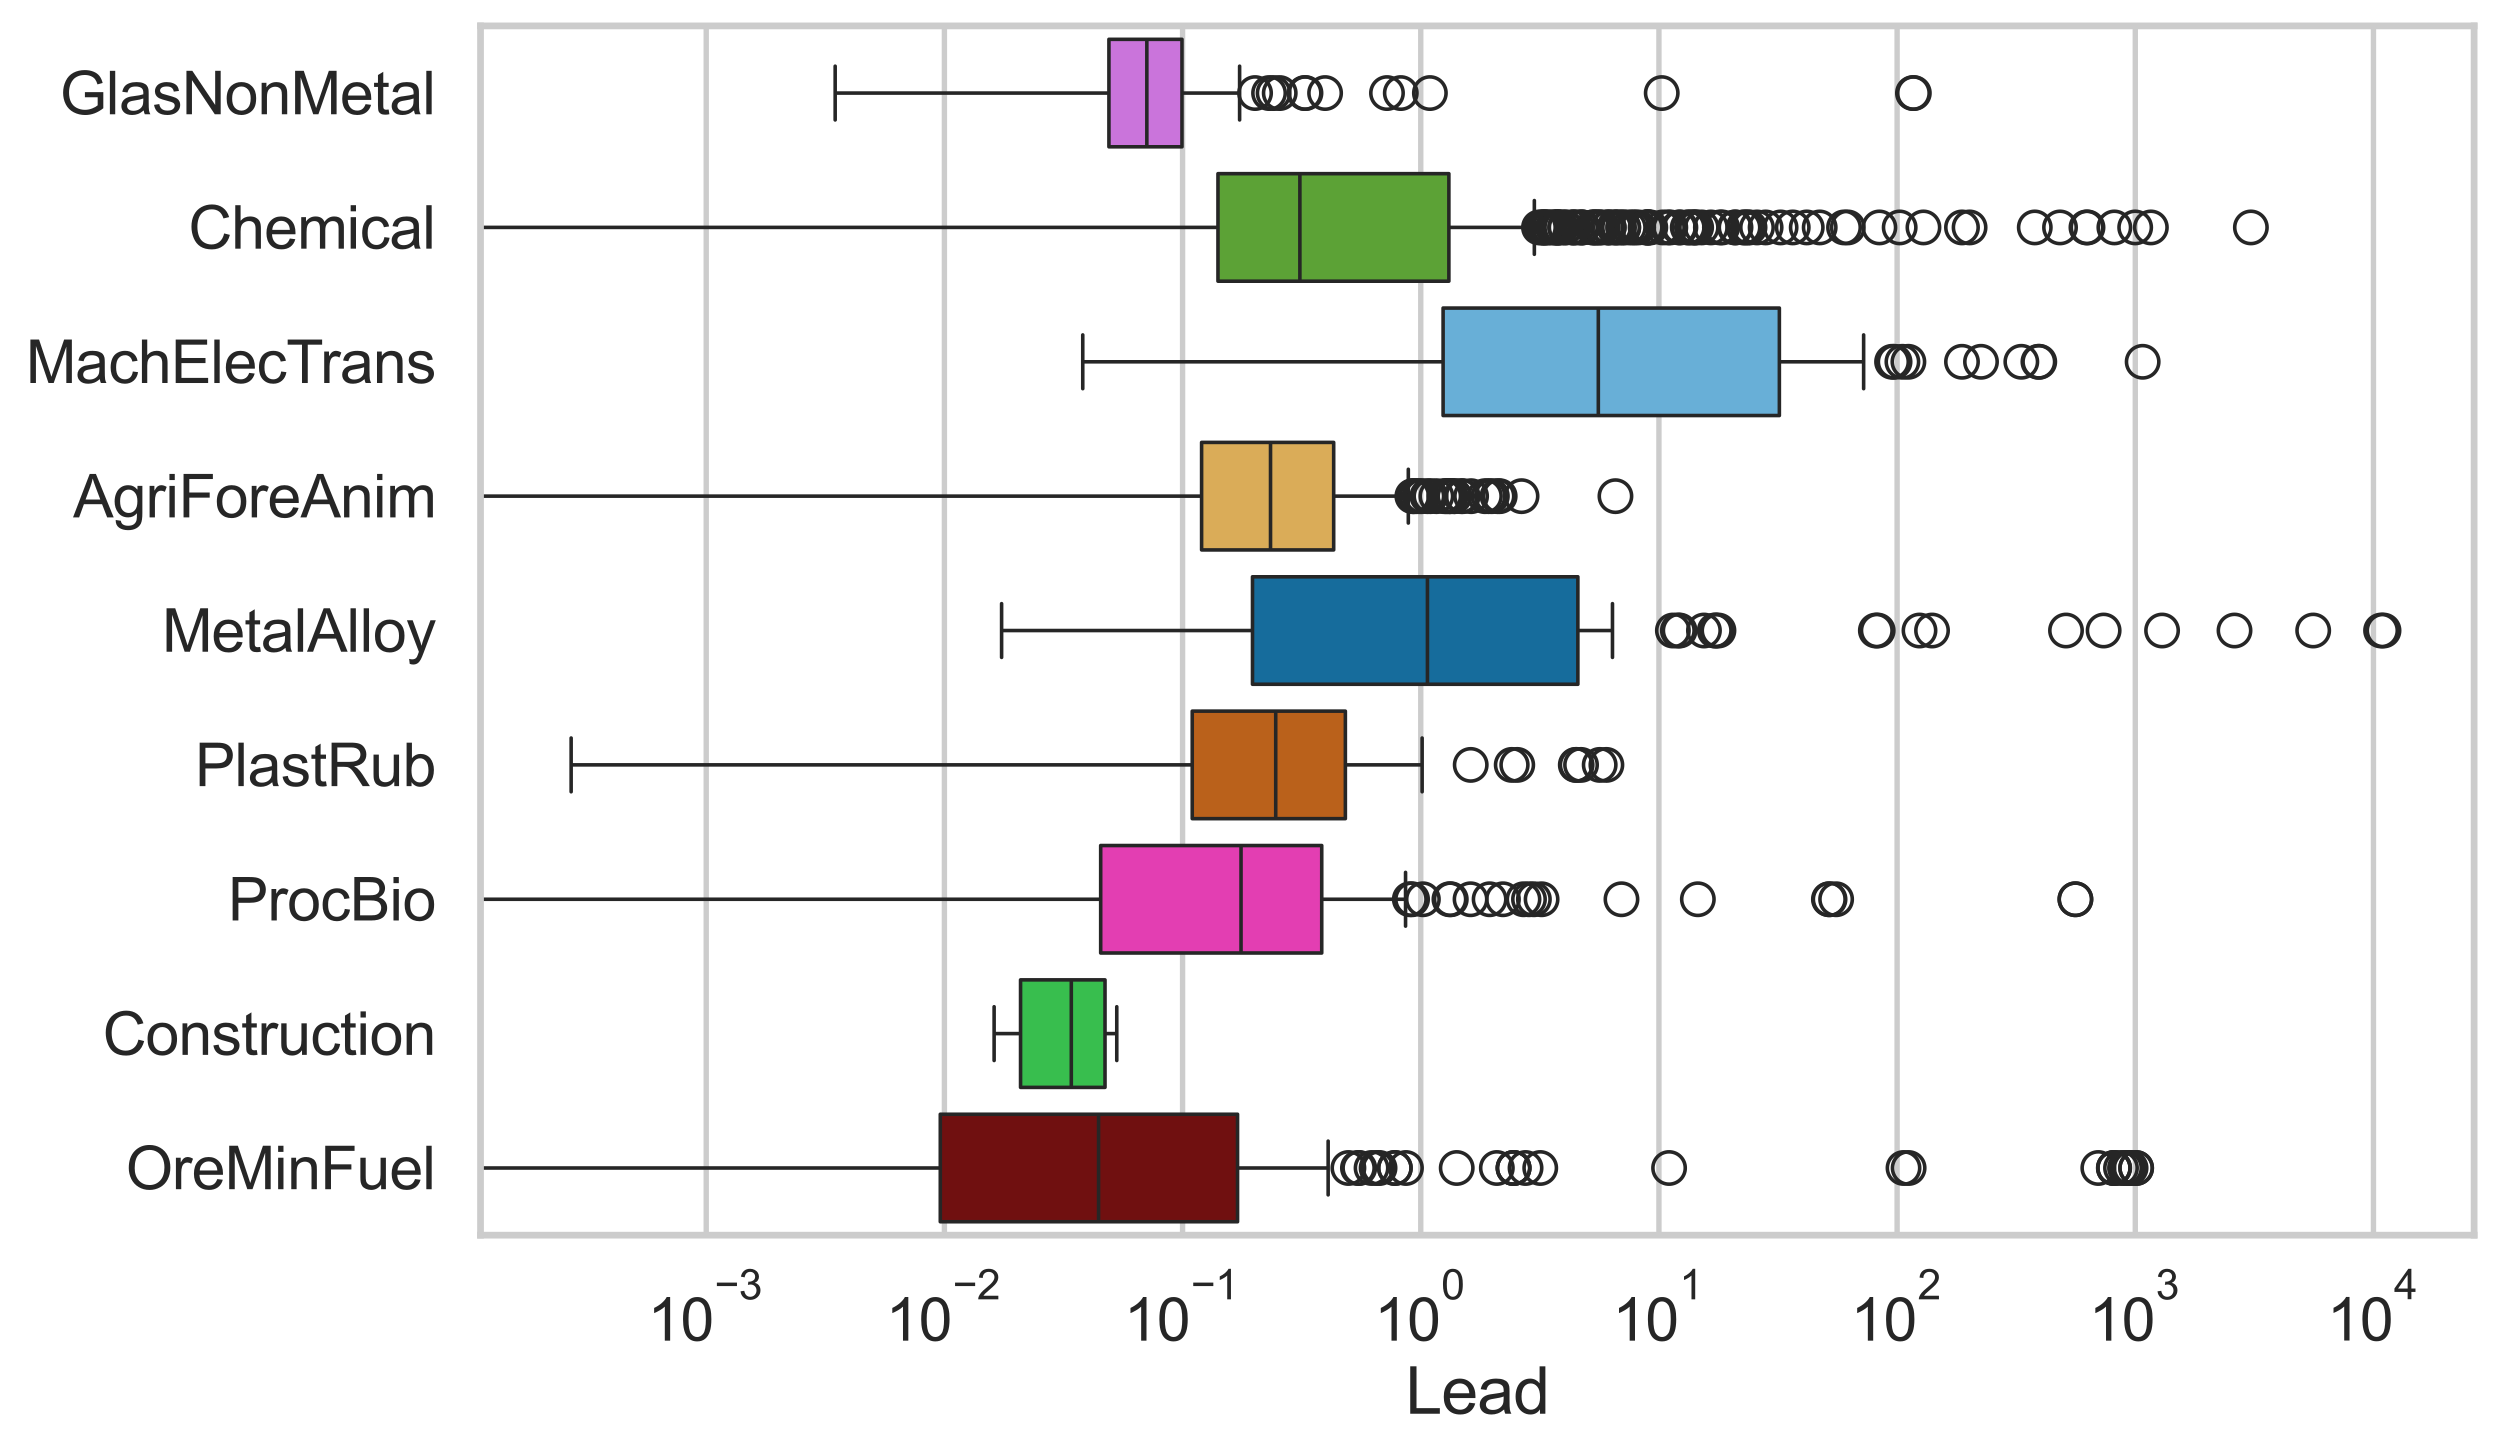 <?xml version="1.0" encoding="utf-8" standalone="no"?>
<!DOCTYPE svg PUBLIC "-//W3C//DTD SVG 1.1//EN"
  "http://www.w3.org/Graphics/SVG/1.1/DTD/svg11.dtd">
<svg xmlns:xlink="http://www.w3.org/1999/xlink" width="695.577pt" height="404.121pt" viewBox="0 0 695.577 404.121" xmlns="http://www.w3.org/2000/svg" version="1.1">
 <defs>
  <style type="text/css">*{stroke-linejoin: round; stroke-linecap: butt}</style>
 </defs>
 <g id="figure_1">
  <g id="patch_1">
   <path d="M 0 404.121 
L 695.577 404.121 
L 695.577 0 
L 0 0 
z
" style="fill: #ffffff"/>
  </g>
  <g id="axes_1">
   <g id="patch_2">
    <path d="M 133.697 343.665 
L 688.377 343.665 
L 688.377 7.2 
L 133.697 7.2 
z
" style="fill: #ffffff"/>
   </g>
   <g id="matplotlib.axis_1">
    <g id="xtick_1">
     <g id="line2d_1">
      <path d="M 196.495 343.665 
L 196.495 7.2 
" clip-path="url(#pe34dae8d8a)" style="fill: none; stroke: #cccccc; stroke-width: 1.5; stroke-linecap: round"/>
     </g>
     <g id="text_1">
      <!-- $\mathdefault{10^{-3}}$ -->
      <g style="fill: #262626" transform="translate(180.16 373.18) scale(0.165 -0.165)">
       <defs>
        <path id="ArialMT-31" d="M 2384 0 
L 1822 0 
L 1822 3584 
Q 1619 3391 1289 3197 
Q 959 3003 697 2906 
L 697 3450 
Q 1169 3672 1522 3987 
Q 1875 4303 2022 4600 
L 2384 4600 
L 2384 0 
z
" transform="scale(0.016)"/>
        <path id="ArialMT-30" d="M 266 2259 
Q 266 3072 433 3567 
Q 600 4063 929 4331 
Q 1259 4600 1759 4600 
Q 2128 4600 2406 4451 
Q 2684 4303 2865 4023 
Q 3047 3744 3150 3342 
Q 3253 2941 3253 2259 
Q 3253 1453 3087 958 
Q 2922 463 2592 192 
Q 2263 -78 1759 -78 
Q 1097 -78 719 397 
Q 266 969 266 2259 
z
M 844 2259 
Q 844 1131 1108 757 
Q 1372 384 1759 384 
Q 2147 384 2411 759 
Q 2675 1134 2675 2259 
Q 2675 3391 2411 3762 
Q 2147 4134 1753 4134 
Q 1366 4134 1134 3806 
Q 844 3388 844 2259 
z
" transform="scale(0.016)"/>
        <path id="ArialMT-2212" d="M 3381 1997 
L 356 1997 
L 356 2522 
L 3381 2522 
L 3381 1997 
z
" transform="scale(0.016)"/>
        <path id="ArialMT-33" d="M 269 1209 
L 831 1284 
Q 928 806 1161 595 
Q 1394 384 1728 384 
Q 2125 384 2398 659 
Q 2672 934 2672 1341 
Q 2672 1728 2419 1979 
Q 2166 2231 1775 2231 
Q 1616 2231 1378 2169 
L 1441 2663 
Q 1497 2656 1531 2656 
Q 1891 2656 2178 2843 
Q 2466 3031 2466 3422 
Q 2466 3731 2256 3934 
Q 2047 4138 1716 4138 
Q 1388 4138 1169 3931 
Q 950 3725 888 3313 
L 325 3413 
Q 428 3978 793 4289 
Q 1159 4600 1703 4600 
Q 2078 4600 2393 4439 
Q 2709 4278 2876 4000 
Q 3044 3722 3044 3409 
Q 3044 3113 2884 2869 
Q 2725 2625 2413 2481 
Q 2819 2388 3044 2092 
Q 3269 1797 3269 1353 
Q 3269 753 2831 336 
Q 2394 -81 1725 -81 
Q 1122 -81 723 278 
Q 325 638 269 1209 
z
" transform="scale(0.016)"/>
       </defs>
       <use xlink:href="#ArialMT-31" transform="translate(0 0.994)"/>
       <use xlink:href="#ArialMT-30" transform="translate(55.615 0.994)"/>
       <use xlink:href="#ArialMT-2212" transform="translate(112.973 70.688) scale(0.7)"/>
       <use xlink:href="#ArialMT-33" transform="translate(153.852 70.688) scale(0.7)"/>
      </g>
     </g>
    </g>
    <g id="xtick_2">
     <g id="line2d_2">
      <path d="M 262.763 343.665 
L 262.763 7.2 
" clip-path="url(#pe34dae8d8a)" style="fill: none; stroke: #cccccc; stroke-width: 1.5; stroke-linecap: round"/>
     </g>
     <g id="text_2">
      <!-- $\mathdefault{10^{-2}}$ -->
      <g style="fill: #262626" transform="translate(246.428 373.18) scale(0.165 -0.165)">
       <defs>
        <path id="ArialMT-32" d="M 3222 541 
L 3222 0 
L 194 0 
Q 188 203 259 391 
Q 375 700 629 1000 
Q 884 1300 1366 1694 
Q 2113 2306 2375 2664 
Q 2638 3022 2638 3341 
Q 2638 3675 2398 3904 
Q 2159 4134 1775 4134 
Q 1369 4134 1125 3890 
Q 881 3647 878 3216 
L 300 3275 
Q 359 3922 746 4261 
Q 1134 4600 1788 4600 
Q 2447 4600 2831 4234 
Q 3216 3869 3216 3328 
Q 3216 3053 3103 2787 
Q 2991 2522 2730 2228 
Q 2469 1934 1863 1422 
Q 1356 997 1212 845 
Q 1069 694 975 541 
L 3222 541 
z
" transform="scale(0.016)"/>
       </defs>
       <use xlink:href="#ArialMT-31" transform="translate(0 0.994)"/>
       <use xlink:href="#ArialMT-30" transform="translate(55.615 0.994)"/>
       <use xlink:href="#ArialMT-2212" transform="translate(112.973 70.688) scale(0.7)"/>
       <use xlink:href="#ArialMT-32" transform="translate(153.852 70.688) scale(0.7)"/>
      </g>
     </g>
    </g>
    <g id="xtick_3">
     <g id="line2d_3">
      <path d="M 329.031 343.665 
L 329.031 7.2 
" clip-path="url(#pe34dae8d8a)" style="fill: none; stroke: #cccccc; stroke-width: 1.5; stroke-linecap: round"/>
     </g>
     <g id="text_3">
      <!-- $\mathdefault{10^{-1}}$ -->
      <g style="fill: #262626" transform="translate(312.696 373.18) scale(0.165 -0.165)">
       <use xlink:href="#ArialMT-31" transform="translate(0 0.994)"/>
       <use xlink:href="#ArialMT-30" transform="translate(55.615 0.994)"/>
       <use xlink:href="#ArialMT-2212" transform="translate(112.973 70.688) scale(0.7)"/>
       <use xlink:href="#ArialMT-31" transform="translate(153.852 70.688) scale(0.7)"/>
      </g>
     </g>
    </g>
    <g id="xtick_4">
     <g id="line2d_4">
      <path d="M 395.298 343.665 
L 395.298 7.2 
" clip-path="url(#pe34dae8d8a)" style="fill: none; stroke: #cccccc; stroke-width: 1.5; stroke-linecap: round"/>
     </g>
     <g id="text_4">
      <!-- $\mathdefault{10^{0}}$ -->
      <g style="fill: #262626" transform="translate(382.346 373.18) scale(0.165 -0.165)">
       <use xlink:href="#ArialMT-31" transform="translate(0 0.994)"/>
       <use xlink:href="#ArialMT-30" transform="translate(55.615 0.994)"/>
       <use xlink:href="#ArialMT-30" transform="translate(112.973 70.688) scale(0.7)"/>
      </g>
     </g>
    </g>
    <g id="xtick_5">
     <g id="line2d_5">
      <path d="M 461.566 343.665 
L 461.566 7.2 
" clip-path="url(#pe34dae8d8a)" style="fill: none; stroke: #cccccc; stroke-width: 1.5; stroke-linecap: round"/>
     </g>
     <g id="text_5">
      <!-- $\mathdefault{10^{1}}$ -->
      <g style="fill: #262626" transform="translate(448.614 373.18) scale(0.165 -0.165)">
       <use xlink:href="#ArialMT-31" transform="translate(0 0.994)"/>
       <use xlink:href="#ArialMT-30" transform="translate(55.615 0.994)"/>
       <use xlink:href="#ArialMT-31" transform="translate(112.973 70.688) scale(0.7)"/>
      </g>
     </g>
    </g>
    <g id="xtick_6">
     <g id="line2d_6">
      <path d="M 527.834 343.665 
L 527.834 7.2 
" clip-path="url(#pe34dae8d8a)" style="fill: none; stroke: #cccccc; stroke-width: 1.5; stroke-linecap: round"/>
     </g>
     <g id="text_6">
      <!-- $\mathdefault{10^{2}}$ -->
      <g style="fill: #262626" transform="translate(514.881 373.18) scale(0.165 -0.165)">
       <use xlink:href="#ArialMT-31" transform="translate(0 0.994)"/>
       <use xlink:href="#ArialMT-30" transform="translate(55.615 0.994)"/>
       <use xlink:href="#ArialMT-32" transform="translate(112.973 70.688) scale(0.7)"/>
      </g>
     </g>
    </g>
    <g id="xtick_7">
     <g id="line2d_7">
      <path d="M 594.102 343.665 
L 594.102 7.2 
" clip-path="url(#pe34dae8d8a)" style="fill: none; stroke: #cccccc; stroke-width: 1.5; stroke-linecap: round"/>
     </g>
     <g id="text_7">
      <!-- $\mathdefault{10^{3}}$ -->
      <g style="fill: #262626" transform="translate(581.149 373.18) scale(0.165 -0.165)">
       <use xlink:href="#ArialMT-31" transform="translate(0 0.994)"/>
       <use xlink:href="#ArialMT-30" transform="translate(55.615 0.994)"/>
       <use xlink:href="#ArialMT-33" transform="translate(112.973 70.688) scale(0.7)"/>
      </g>
     </g>
    </g>
    <g id="xtick_8">
     <g id="line2d_8">
      <path d="M 660.369 343.665 
L 660.369 7.2 
" clip-path="url(#pe34dae8d8a)" style="fill: none; stroke: #cccccc; stroke-width: 1.5; stroke-linecap: round"/>
     </g>
     <g id="text_8">
      <!-- $\mathdefault{10^{4}}$ -->
      <g style="fill: #262626" transform="translate(647.417 373.015) scale(0.165 -0.165)">
       <defs>
        <path id="ArialMT-34" d="M 2069 0 
L 2069 1097 
L 81 1097 
L 81 1613 
L 2172 4581 
L 2631 4581 
L 2631 1613 
L 3250 1613 
L 3250 1097 
L 2631 1097 
L 2631 0 
L 2069 0 
z
M 2069 1613 
L 2069 3678 
L 634 1613 
L 2069 1613 
z
" transform="scale(0.016)"/>
       </defs>
       <use xlink:href="#ArialMT-31" transform="translate(0 0.202)"/>
       <use xlink:href="#ArialMT-30" transform="translate(55.615 0.202)"/>
       <use xlink:href="#ArialMT-34" transform="translate(112.973 69.895) scale(0.7)"/>
      </g>
     </g>
    </g>
    <g id="xtick_9"/>
    <g id="xtick_10"/>
    <g id="xtick_11"/>
    <g id="xtick_12"/>
    <g id="xtick_13"/>
    <g id="xtick_14"/>
    <g id="xtick_15"/>
    <g id="xtick_16"/>
    <g id="xtick_17"/>
    <g id="xtick_18"/>
    <g id="xtick_19"/>
    <g id="xtick_20"/>
    <g id="xtick_21"/>
    <g id="xtick_22"/>
    <g id="xtick_23"/>
    <g id="xtick_24"/>
    <g id="xtick_25"/>
    <g id="xtick_26"/>
    <g id="xtick_27"/>
    <g id="xtick_28"/>
    <g id="xtick_29"/>
    <g id="xtick_30"/>
    <g id="xtick_31"/>
    <g id="xtick_32"/>
    <g id="xtick_33"/>
    <g id="xtick_34"/>
    <g id="xtick_35"/>
    <g id="xtick_36"/>
    <g id="xtick_37"/>
    <g id="xtick_38"/>
    <g id="xtick_39"/>
    <g id="xtick_40"/>
    <g id="xtick_41"/>
    <g id="xtick_42"/>
    <g id="xtick_43"/>
    <g id="xtick_44"/>
    <g id="xtick_45"/>
    <g id="xtick_46"/>
    <g id="xtick_47"/>
    <g id="xtick_48"/>
    <g id="xtick_49"/>
    <g id="xtick_50"/>
    <g id="xtick_51"/>
    <g id="xtick_52"/>
    <g id="xtick_53"/>
    <g id="xtick_54"/>
    <g id="xtick_55"/>
    <g id="xtick_56"/>
    <g id="xtick_57"/>
    <g id="xtick_58"/>
    <g id="xtick_59"/>
    <g id="xtick_60"/>
    <g id="xtick_61"/>
    <g id="xtick_62"/>
    <g id="xtick_63"/>
    <g id="xtick_64"/>
    <g id="xtick_65"/>
    <g id="xtick_66"/>
    <g id="xtick_67"/>
    <g id="xtick_68"/>
    <g id="xtick_69"/>
    <g id="xtick_70"/>
    <g id="xtick_71"/>
    <g id="xtick_72"/>
    <g id="xtick_73"/>
    <g id="text_9">
     <!-- Lead -->
     <g style="fill: #262626" transform="translate(391.018 393.344) scale(0.18 -0.18)">
      <defs>
       <path id="ArialMT-4c" d="M 469 0 
L 469 4581 
L 1075 4581 
L 1075 541 
L 3331 541 
L 3331 0 
L 469 0 
z
" transform="scale(0.016)"/>
       <path id="ArialMT-65" d="M 2694 1069 
L 3275 997 
Q 3138 488 2766 206 
Q 2394 -75 1816 -75 
Q 1088 -75 661 373 
Q 234 822 234 1631 
Q 234 2469 665 2931 
Q 1097 3394 1784 3394 
Q 2450 3394 2872 2941 
Q 3294 2488 3294 1666 
Q 3294 1616 3291 1516 
L 816 1516 
Q 847 969 1125 678 
Q 1403 388 1819 388 
Q 2128 388 2347 550 
Q 2566 713 2694 1069 
z
M 847 1978 
L 2700 1978 
Q 2663 2397 2488 2606 
Q 2219 2931 1791 2931 
Q 1403 2931 1139 2672 
Q 875 2413 847 1978 
z
" transform="scale(0.016)"/>
       <path id="ArialMT-61" d="M 2588 409 
Q 2275 144 1986 34 
Q 1697 -75 1366 -75 
Q 819 -75 525 192 
Q 231 459 231 875 
Q 231 1119 342 1320 
Q 453 1522 633 1644 
Q 813 1766 1038 1828 
Q 1203 1872 1538 1913 
Q 2219 1994 2541 2106 
Q 2544 2222 2544 2253 
Q 2544 2597 2384 2738 
Q 2169 2928 1744 2928 
Q 1347 2928 1158 2789 
Q 969 2650 878 2297 
L 328 2372 
Q 403 2725 575 2942 
Q 747 3159 1072 3276 
Q 1397 3394 1825 3394 
Q 2250 3394 2515 3294 
Q 2781 3194 2906 3042 
Q 3031 2891 3081 2659 
Q 3109 2516 3109 2141 
L 3109 1391 
Q 3109 606 3145 398 
Q 3181 191 3288 0 
L 2700 0 
Q 2613 175 2588 409 
z
M 2541 1666 
Q 2234 1541 1622 1453 
Q 1275 1403 1131 1340 
Q 988 1278 909 1158 
Q 831 1038 831 891 
Q 831 666 1001 516 
Q 1172 366 1500 366 
Q 1825 366 2078 508 
Q 2331 650 2450 897 
Q 2541 1088 2541 1459 
L 2541 1666 
z
" transform="scale(0.016)"/>
       <path id="ArialMT-64" d="M 2575 0 
L 2575 419 
Q 2259 -75 1647 -75 
Q 1250 -75 917 144 
Q 584 363 401 755 
Q 219 1147 219 1656 
Q 219 2153 384 2558 
Q 550 2963 881 3178 
Q 1213 3394 1622 3394 
Q 1922 3394 2156 3267 
Q 2391 3141 2538 2938 
L 2538 4581 
L 3097 4581 
L 3097 0 
L 2575 0 
z
M 797 1656 
Q 797 1019 1065 703 
Q 1334 388 1700 388 
Q 2069 388 2326 689 
Q 2584 991 2584 1609 
Q 2584 2291 2321 2609 
Q 2059 2928 1675 2928 
Q 1300 2928 1048 2622 
Q 797 2316 797 1656 
z
" transform="scale(0.016)"/>
      </defs>
      <use xlink:href="#ArialMT-4c"/>
      <use xlink:href="#ArialMT-65" transform="translate(55.615 0)"/>
      <use xlink:href="#ArialMT-61" transform="translate(111.23 0)"/>
      <use xlink:href="#ArialMT-64" transform="translate(166.846 0)"/>
     </g>
    </g>
   </g>
   <g id="matplotlib.axis_2">
    <g id="ytick_1">
     <g id="text_10">
      <!-- GlasNonMetal -->
      <g style="fill: #262626" transform="translate(16.659 31.798) scale(0.165 -0.165)">
       <defs>
        <path id="ArialMT-47" d="M 2638 1797 
L 2638 2334 
L 4578 2338 
L 4578 638 
Q 4131 281 3656 101 
Q 3181 -78 2681 -78 
Q 2006 -78 1454 211 
Q 903 500 622 1047 
Q 341 1594 341 2269 
Q 341 2938 620 3517 
Q 900 4097 1425 4378 
Q 1950 4659 2634 4659 
Q 3131 4659 3532 4498 
Q 3934 4338 4162 4050 
Q 4391 3763 4509 3300 
L 3963 3150 
Q 3859 3500 3706 3700 
Q 3553 3900 3268 4020 
Q 2984 4141 2638 4141 
Q 2222 4141 1919 4014 
Q 1616 3888 1430 3681 
Q 1244 3475 1141 3228 
Q 966 2803 966 2306 
Q 966 1694 1177 1281 
Q 1388 869 1791 669 
Q 2194 469 2647 469 
Q 3041 469 3416 620 
Q 3791 772 3984 944 
L 3984 1797 
L 2638 1797 
z
" transform="scale(0.016)"/>
        <path id="ArialMT-6c" d="M 409 0 
L 409 4581 
L 972 4581 
L 972 0 
L 409 0 
z
" transform="scale(0.016)"/>
        <path id="ArialMT-73" d="M 197 991 
L 753 1078 
Q 800 744 1014 566 
Q 1228 388 1613 388 
Q 2000 388 2187 545 
Q 2375 703 2375 916 
Q 2375 1106 2209 1216 
Q 2094 1291 1634 1406 
Q 1016 1563 777 1677 
Q 538 1791 414 1992 
Q 291 2194 291 2438 
Q 291 2659 392 2848 
Q 494 3038 669 3163 
Q 800 3259 1026 3326 
Q 1253 3394 1513 3394 
Q 1903 3394 2198 3281 
Q 2494 3169 2634 2976 
Q 2775 2784 2828 2463 
L 2278 2388 
Q 2241 2644 2061 2787 
Q 1881 2931 1553 2931 
Q 1166 2931 1000 2803 
Q 834 2675 834 2503 
Q 834 2394 903 2306 
Q 972 2216 1119 2156 
Q 1203 2125 1616 2013 
Q 2213 1853 2448 1751 
Q 2684 1650 2818 1456 
Q 2953 1263 2953 975 
Q 2953 694 2789 445 
Q 2625 197 2315 61 
Q 2006 -75 1616 -75 
Q 969 -75 630 194 
Q 291 463 197 991 
z
" transform="scale(0.016)"/>
        <path id="ArialMT-4e" d="M 488 0 
L 488 4581 
L 1109 4581 
L 3516 984 
L 3516 4581 
L 4097 4581 
L 4097 0 
L 3475 0 
L 1069 3600 
L 1069 0 
L 488 0 
z
" transform="scale(0.016)"/>
        <path id="ArialMT-6f" d="M 213 1659 
Q 213 2581 725 3025 
Q 1153 3394 1769 3394 
Q 2453 3394 2887 2945 
Q 3322 2497 3322 1706 
Q 3322 1066 3130 698 
Q 2938 331 2570 128 
Q 2203 -75 1769 -75 
Q 1072 -75 642 372 
Q 213 819 213 1659 
z
M 791 1659 
Q 791 1022 1069 705 
Q 1347 388 1769 388 
Q 2188 388 2466 706 
Q 2744 1025 2744 1678 
Q 2744 2294 2464 2611 
Q 2184 2928 1769 2928 
Q 1347 2928 1069 2612 
Q 791 2297 791 1659 
z
" transform="scale(0.016)"/>
        <path id="ArialMT-6e" d="M 422 0 
L 422 3319 
L 928 3319 
L 928 2847 
Q 1294 3394 1984 3394 
Q 2284 3394 2536 3286 
Q 2788 3178 2913 3003 
Q 3038 2828 3088 2588 
Q 3119 2431 3119 2041 
L 3119 0 
L 2556 0 
L 2556 2019 
Q 2556 2363 2490 2533 
Q 2425 2703 2258 2804 
Q 2091 2906 1866 2906 
Q 1506 2906 1245 2678 
Q 984 2450 984 1813 
L 984 0 
L 422 0 
z
" transform="scale(0.016)"/>
        <path id="ArialMT-4d" d="M 475 0 
L 475 4581 
L 1388 4581 
L 2472 1338 
Q 2622 884 2691 659 
Q 2769 909 2934 1394 
L 4031 4581 
L 4847 4581 
L 4847 0 
L 4263 0 
L 4263 3834 
L 2931 0 
L 2384 0 
L 1059 3900 
L 1059 0 
L 475 0 
z
" transform="scale(0.016)"/>
        <path id="ArialMT-74" d="M 1650 503 
L 1731 6 
Q 1494 -44 1306 -44 
Q 1000 -44 831 53 
Q 663 150 594 308 
Q 525 466 525 972 
L 525 2881 
L 113 2881 
L 113 3319 
L 525 3319 
L 525 4141 
L 1084 4478 
L 1084 3319 
L 1650 3319 
L 1650 2881 
L 1084 2881 
L 1084 941 
Q 1084 700 1114 631 
Q 1144 563 1211 522 
Q 1278 481 1403 481 
Q 1497 481 1650 503 
z
" transform="scale(0.016)"/>
       </defs>
       <use xlink:href="#ArialMT-47"/>
       <use xlink:href="#ArialMT-6c" transform="translate(77.783 0)"/>
       <use xlink:href="#ArialMT-61" transform="translate(100 0)"/>
       <use xlink:href="#ArialMT-73" transform="translate(155.615 0)"/>
       <use xlink:href="#ArialMT-4e" transform="translate(205.615 0)"/>
       <use xlink:href="#ArialMT-6f" transform="translate(277.832 0)"/>
       <use xlink:href="#ArialMT-6e" transform="translate(333.447 0)"/>
       <use xlink:href="#ArialMT-4d" transform="translate(389.062 0)"/>
       <use xlink:href="#ArialMT-65" transform="translate(472.363 0)"/>
       <use xlink:href="#ArialMT-74" transform="translate(527.979 0)"/>
       <use xlink:href="#ArialMT-61" transform="translate(555.762 0)"/>
       <use xlink:href="#ArialMT-6c" transform="translate(611.377 0)"/>
      </g>
     </g>
    </g>
    <g id="ytick_2">
     <g id="text_11">
      <!-- Chemical -->
      <g style="fill: #262626" transform="translate(52.428 69.183) scale(0.165 -0.165)">
       <defs>
        <path id="ArialMT-43" d="M 3763 1606 
L 4369 1453 
Q 4178 706 3683 314 
Q 3188 -78 2472 -78 
Q 1731 -78 1267 223 
Q 803 525 561 1097 
Q 319 1669 319 2325 
Q 319 3041 592 3573 
Q 866 4106 1370 4382 
Q 1875 4659 2481 4659 
Q 3169 4659 3637 4309 
Q 4106 3959 4291 3325 
L 3694 3184 
Q 3534 3684 3231 3912 
Q 2928 4141 2469 4141 
Q 1941 4141 1586 3887 
Q 1231 3634 1087 3207 
Q 944 2781 944 2328 
Q 944 1744 1114 1308 
Q 1284 872 1643 656 
Q 2003 441 2422 441 
Q 2931 441 3284 734 
Q 3638 1028 3763 1606 
z
" transform="scale(0.016)"/>
        <path id="ArialMT-68" d="M 422 0 
L 422 4581 
L 984 4581 
L 984 2938 
Q 1378 3394 1978 3394 
Q 2347 3394 2619 3248 
Q 2891 3103 3008 2847 
Q 3125 2591 3125 2103 
L 3125 0 
L 2563 0 
L 2563 2103 
Q 2563 2525 2380 2717 
Q 2197 2909 1863 2909 
Q 1613 2909 1392 2779 
Q 1172 2650 1078 2428 
Q 984 2206 984 1816 
L 984 0 
L 422 0 
z
" transform="scale(0.016)"/>
        <path id="ArialMT-6d" d="M 422 0 
L 422 3319 
L 925 3319 
L 925 2853 
Q 1081 3097 1340 3245 
Q 1600 3394 1931 3394 
Q 2300 3394 2536 3241 
Q 2772 3088 2869 2813 
Q 3263 3394 3894 3394 
Q 4388 3394 4653 3120 
Q 4919 2847 4919 2278 
L 4919 0 
L 4359 0 
L 4359 2091 
Q 4359 2428 4304 2576 
Q 4250 2725 4106 2815 
Q 3963 2906 3769 2906 
Q 3419 2906 3187 2673 
Q 2956 2441 2956 1928 
L 2956 0 
L 2394 0 
L 2394 2156 
Q 2394 2531 2256 2718 
Q 2119 2906 1806 2906 
Q 1569 2906 1367 2781 
Q 1166 2656 1075 2415 
Q 984 2175 984 1722 
L 984 0 
L 422 0 
z
" transform="scale(0.016)"/>
        <path id="ArialMT-69" d="M 425 3934 
L 425 4581 
L 988 4581 
L 988 3934 
L 425 3934 
z
M 425 0 
L 425 3319 
L 988 3319 
L 988 0 
L 425 0 
z
" transform="scale(0.016)"/>
        <path id="ArialMT-63" d="M 2588 1216 
L 3141 1144 
Q 3050 572 2676 248 
Q 2303 -75 1759 -75 
Q 1078 -75 664 370 
Q 250 816 250 1647 
Q 250 2184 428 2587 
Q 606 2991 970 3192 
Q 1334 3394 1763 3394 
Q 2303 3394 2647 3120 
Q 2991 2847 3088 2344 
L 2541 2259 
Q 2463 2594 2264 2762 
Q 2066 2931 1784 2931 
Q 1359 2931 1093 2626 
Q 828 2322 828 1663 
Q 828 994 1084 691 
Q 1341 388 1753 388 
Q 2084 388 2306 591 
Q 2528 794 2588 1216 
z
" transform="scale(0.016)"/>
       </defs>
       <use xlink:href="#ArialMT-43"/>
       <use xlink:href="#ArialMT-68" transform="translate(72.217 0)"/>
       <use xlink:href="#ArialMT-65" transform="translate(127.832 0)"/>
       <use xlink:href="#ArialMT-6d" transform="translate(183.447 0)"/>
       <use xlink:href="#ArialMT-69" transform="translate(266.748 0)"/>
       <use xlink:href="#ArialMT-63" transform="translate(288.965 0)"/>
       <use xlink:href="#ArialMT-61" transform="translate(338.965 0)"/>
       <use xlink:href="#ArialMT-6c" transform="translate(394.58 0)"/>
      </g>
     </g>
    </g>
    <g id="ytick_3">
     <g id="text_12">
      <!-- MachElecTrans -->
      <g style="fill: #262626" transform="translate(7.2 106.568) scale(0.165 -0.165)">
       <defs>
        <path id="ArialMT-45" d="M 506 0 
L 506 4581 
L 3819 4581 
L 3819 4041 
L 1113 4041 
L 1113 2638 
L 3647 2638 
L 3647 2100 
L 1113 2100 
L 1113 541 
L 3925 541 
L 3925 0 
L 506 0 
z
" transform="scale(0.016)"/>
        <path id="ArialMT-54" d="M 1659 0 
L 1659 4041 
L 150 4041 
L 150 4581 
L 3781 4581 
L 3781 4041 
L 2266 4041 
L 2266 0 
L 1659 0 
z
" transform="scale(0.016)"/>
        <path id="ArialMT-72" d="M 416 0 
L 416 3319 
L 922 3319 
L 922 2816 
Q 1116 3169 1280 3281 
Q 1444 3394 1641 3394 
Q 1925 3394 2219 3213 
L 2025 2691 
Q 1819 2813 1613 2813 
Q 1428 2813 1281 2702 
Q 1134 2591 1072 2394 
Q 978 2094 978 1738 
L 978 0 
L 416 0 
z
" transform="scale(0.016)"/>
       </defs>
       <use xlink:href="#ArialMT-4d"/>
       <use xlink:href="#ArialMT-61" transform="translate(83.301 0)"/>
       <use xlink:href="#ArialMT-63" transform="translate(138.916 0)"/>
       <use xlink:href="#ArialMT-68" transform="translate(188.916 0)"/>
       <use xlink:href="#ArialMT-45" transform="translate(244.531 0)"/>
       <use xlink:href="#ArialMT-6c" transform="translate(311.23 0)"/>
       <use xlink:href="#ArialMT-65" transform="translate(333.447 0)"/>
       <use xlink:href="#ArialMT-63" transform="translate(389.062 0)"/>
       <use xlink:href="#ArialMT-54" transform="translate(439.062 0)"/>
       <use xlink:href="#ArialMT-72" transform="translate(496.396 0)"/>
       <use xlink:href="#ArialMT-61" transform="translate(529.697 0)"/>
       <use xlink:href="#ArialMT-6e" transform="translate(585.312 0)"/>
       <use xlink:href="#ArialMT-73" transform="translate(640.928 0)"/>
      </g>
     </g>
    </g>
    <g id="ytick_4">
     <g id="text_13">
      <!-- AgriForeAnim -->
      <g style="fill: #262626" transform="translate(20.341 143.953) scale(0.165 -0.165)">
       <defs>
        <path id="ArialMT-41" d="M -9 0 
L 1750 4581 
L 2403 4581 
L 4278 0 
L 3588 0 
L 3053 1388 
L 1138 1388 
L 634 0 
L -9 0 
z
M 1313 1881 
L 2866 1881 
L 2388 3150 
Q 2169 3728 2063 4100 
Q 1975 3659 1816 3225 
L 1313 1881 
z
" transform="scale(0.016)"/>
        <path id="ArialMT-67" d="M 319 -275 
L 866 -356 
Q 900 -609 1056 -725 
Q 1266 -881 1628 -881 
Q 2019 -881 2231 -725 
Q 2444 -569 2519 -288 
Q 2563 -116 2559 434 
Q 2191 0 1641 0 
Q 956 0 581 494 
Q 206 988 206 1678 
Q 206 2153 378 2554 
Q 550 2956 876 3175 
Q 1203 3394 1644 3394 
Q 2231 3394 2613 2919 
L 2613 3319 
L 3131 3319 
L 3131 450 
Q 3131 -325 2973 -648 
Q 2816 -972 2473 -1159 
Q 2131 -1347 1631 -1347 
Q 1038 -1347 672 -1080 
Q 306 -813 319 -275 
z
M 784 1719 
Q 784 1066 1043 766 
Q 1303 466 1694 466 
Q 2081 466 2343 764 
Q 2606 1063 2606 1700 
Q 2606 2309 2336 2618 
Q 2066 2928 1684 2928 
Q 1309 2928 1046 2623 
Q 784 2319 784 1719 
z
" transform="scale(0.016)"/>
        <path id="ArialMT-46" d="M 525 0 
L 525 4581 
L 3616 4581 
L 3616 4041 
L 1131 4041 
L 1131 2622 
L 3281 2622 
L 3281 2081 
L 1131 2081 
L 1131 0 
L 525 0 
z
" transform="scale(0.016)"/>
       </defs>
       <use xlink:href="#ArialMT-41"/>
       <use xlink:href="#ArialMT-67" transform="translate(66.699 0)"/>
       <use xlink:href="#ArialMT-72" transform="translate(122.314 0)"/>
       <use xlink:href="#ArialMT-69" transform="translate(155.615 0)"/>
       <use xlink:href="#ArialMT-46" transform="translate(177.832 0)"/>
       <use xlink:href="#ArialMT-6f" transform="translate(238.916 0)"/>
       <use xlink:href="#ArialMT-72" transform="translate(294.531 0)"/>
       <use xlink:href="#ArialMT-65" transform="translate(327.832 0)"/>
       <use xlink:href="#ArialMT-41" transform="translate(383.447 0)"/>
       <use xlink:href="#ArialMT-6e" transform="translate(450.146 0)"/>
       <use xlink:href="#ArialMT-69" transform="translate(505.762 0)"/>
       <use xlink:href="#ArialMT-6d" transform="translate(527.979 0)"/>
      </g>
     </g>
    </g>
    <g id="ytick_5">
     <g id="text_14">
      <!-- MetalAlloy -->
      <g style="fill: #262626" transform="translate(45.088 181.337) scale(0.165 -0.165)">
       <defs>
        <path id="ArialMT-79" d="M 397 -1278 
L 334 -750 
Q 519 -800 656 -800 
Q 844 -800 956 -737 
Q 1069 -675 1141 -563 
Q 1194 -478 1313 -144 
Q 1328 -97 1363 -6 
L 103 3319 
L 709 3319 
L 1400 1397 
Q 1534 1031 1641 628 
Q 1738 1016 1872 1384 
L 2581 3319 
L 3144 3319 
L 1881 -56 
Q 1678 -603 1566 -809 
Q 1416 -1088 1222 -1217 
Q 1028 -1347 759 -1347 
Q 597 -1347 397 -1278 
z
" transform="scale(0.016)"/>
       </defs>
       <use xlink:href="#ArialMT-4d"/>
       <use xlink:href="#ArialMT-65" transform="translate(83.301 0)"/>
       <use xlink:href="#ArialMT-74" transform="translate(138.916 0)"/>
       <use xlink:href="#ArialMT-61" transform="translate(166.699 0)"/>
       <use xlink:href="#ArialMT-6c" transform="translate(222.314 0)"/>
       <use xlink:href="#ArialMT-41" transform="translate(244.531 0)"/>
       <use xlink:href="#ArialMT-6c" transform="translate(311.23 0)"/>
       <use xlink:href="#ArialMT-6c" transform="translate(333.447 0)"/>
       <use xlink:href="#ArialMT-6f" transform="translate(355.664 0)"/>
       <use xlink:href="#ArialMT-79" transform="translate(411.279 0)"/>
      </g>
     </g>
    </g>
    <g id="ytick_6">
     <g id="text_15">
      <!-- PlastRub -->
      <g style="fill: #262626" transform="translate(54.248 218.722) scale(0.165 -0.165)">
       <defs>
        <path id="ArialMT-50" d="M 494 0 
L 494 4581 
L 2222 4581 
Q 2678 4581 2919 4538 
Q 3256 4481 3484 4323 
Q 3713 4166 3852 3881 
Q 3991 3597 3991 3256 
Q 3991 2672 3619 2267 
Q 3247 1863 2275 1863 
L 1100 1863 
L 1100 0 
L 494 0 
z
M 1100 2403 
L 2284 2403 
Q 2872 2403 3119 2622 
Q 3366 2841 3366 3238 
Q 3366 3525 3220 3729 
Q 3075 3934 2838 4000 
Q 2684 4041 2272 4041 
L 1100 4041 
L 1100 2403 
z
" transform="scale(0.016)"/>
        <path id="ArialMT-52" d="M 503 0 
L 503 4581 
L 2534 4581 
Q 3147 4581 3465 4457 
Q 3784 4334 3975 4021 
Q 4166 3709 4166 3331 
Q 4166 2844 3850 2509 
Q 3534 2175 2875 2084 
Q 3116 1969 3241 1856 
Q 3506 1613 3744 1247 
L 4541 0 
L 3778 0 
L 3172 953 
Q 2906 1366 2734 1584 
Q 2563 1803 2427 1890 
Q 2291 1978 2150 2013 
Q 2047 2034 1813 2034 
L 1109 2034 
L 1109 0 
L 503 0 
z
M 1109 2559 
L 2413 2559 
Q 2828 2559 3062 2645 
Q 3297 2731 3419 2920 
Q 3541 3109 3541 3331 
Q 3541 3656 3305 3865 
Q 3069 4075 2559 4075 
L 1109 4075 
L 1109 2559 
z
" transform="scale(0.016)"/>
        <path id="ArialMT-75" d="M 2597 0 
L 2597 488 
Q 2209 -75 1544 -75 
Q 1250 -75 995 37 
Q 741 150 617 320 
Q 494 491 444 738 
Q 409 903 409 1263 
L 409 3319 
L 972 3319 
L 972 1478 
Q 972 1038 1006 884 
Q 1059 663 1231 536 
Q 1403 409 1656 409 
Q 1909 409 2131 539 
Q 2353 669 2445 892 
Q 2538 1116 2538 1541 
L 2538 3319 
L 3100 3319 
L 3100 0 
L 2597 0 
z
" transform="scale(0.016)"/>
        <path id="ArialMT-62" d="M 941 0 
L 419 0 
L 419 4581 
L 981 4581 
L 981 2947 
Q 1338 3394 1891 3394 
Q 2197 3394 2470 3270 
Q 2744 3147 2920 2923 
Q 3097 2700 3197 2384 
Q 3297 2069 3297 1709 
Q 3297 856 2875 390 
Q 2453 -75 1863 -75 
Q 1275 -75 941 416 
L 941 0 
z
M 934 1684 
Q 934 1088 1097 822 
Q 1363 388 1816 388 
Q 2184 388 2453 708 
Q 2722 1028 2722 1663 
Q 2722 2313 2464 2622 
Q 2206 2931 1841 2931 
Q 1472 2931 1203 2611 
Q 934 2291 934 1684 
z
" transform="scale(0.016)"/>
       </defs>
       <use xlink:href="#ArialMT-50"/>
       <use xlink:href="#ArialMT-6c" transform="translate(66.699 0)"/>
       <use xlink:href="#ArialMT-61" transform="translate(88.916 0)"/>
       <use xlink:href="#ArialMT-73" transform="translate(144.531 0)"/>
       <use xlink:href="#ArialMT-74" transform="translate(194.531 0)"/>
       <use xlink:href="#ArialMT-52" transform="translate(222.314 0)"/>
       <use xlink:href="#ArialMT-75" transform="translate(294.531 0)"/>
       <use xlink:href="#ArialMT-62" transform="translate(350.146 0)"/>
      </g>
     </g>
    </g>
    <g id="ytick_7">
     <g id="text_16">
      <!-- ProcBio -->
      <g style="fill: #262626" transform="translate(63.424 256.107) scale(0.165 -0.165)">
       <defs>
        <path id="ArialMT-42" d="M 469 0 
L 469 4581 
L 2188 4581 
Q 2713 4581 3030 4442 
Q 3347 4303 3526 4014 
Q 3706 3725 3706 3409 
Q 3706 3116 3547 2856 
Q 3388 2597 3066 2438 
Q 3481 2316 3704 2022 
Q 3928 1728 3928 1328 
Q 3928 1006 3792 729 
Q 3656 453 3456 303 
Q 3256 153 2954 76 
Q 2653 0 2216 0 
L 469 0 
z
M 1075 2656 
L 2066 2656 
Q 2469 2656 2644 2709 
Q 2875 2778 2992 2937 
Q 3109 3097 3109 3338 
Q 3109 3566 3000 3739 
Q 2891 3913 2687 3977 
Q 2484 4041 1991 4041 
L 1075 4041 
L 1075 2656 
z
M 1075 541 
L 2216 541 
Q 2509 541 2628 563 
Q 2838 600 2978 687 
Q 3119 775 3209 942 
Q 3300 1109 3300 1328 
Q 3300 1584 3169 1773 
Q 3038 1963 2805 2039 
Q 2572 2116 2134 2116 
L 1075 2116 
L 1075 541 
z
" transform="scale(0.016)"/>
       </defs>
       <use xlink:href="#ArialMT-50"/>
       <use xlink:href="#ArialMT-72" transform="translate(66.699 0)"/>
       <use xlink:href="#ArialMT-6f" transform="translate(100 0)"/>
       <use xlink:href="#ArialMT-63" transform="translate(155.615 0)"/>
       <use xlink:href="#ArialMT-42" transform="translate(205.615 0)"/>
       <use xlink:href="#ArialMT-69" transform="translate(272.314 0)"/>
       <use xlink:href="#ArialMT-6f" transform="translate(294.531 0)"/>
      </g>
     </g>
    </g>
    <g id="ytick_8">
     <g id="text_17">
      <!-- Construction -->
      <g style="fill: #262626" transform="translate(28.575 293.492) scale(0.165 -0.165)">
       <use xlink:href="#ArialMT-43"/>
       <use xlink:href="#ArialMT-6f" transform="translate(72.217 0)"/>
       <use xlink:href="#ArialMT-6e" transform="translate(127.832 0)"/>
       <use xlink:href="#ArialMT-73" transform="translate(183.447 0)"/>
       <use xlink:href="#ArialMT-74" transform="translate(233.447 0)"/>
       <use xlink:href="#ArialMT-72" transform="translate(261.23 0)"/>
       <use xlink:href="#ArialMT-75" transform="translate(294.531 0)"/>
       <use xlink:href="#ArialMT-63" transform="translate(350.146 0)"/>
       <use xlink:href="#ArialMT-74" transform="translate(400.146 0)"/>
       <use xlink:href="#ArialMT-69" transform="translate(427.93 0)"/>
       <use xlink:href="#ArialMT-6f" transform="translate(450.146 0)"/>
       <use xlink:href="#ArialMT-6e" transform="translate(505.762 0)"/>
      </g>
     </g>
    </g>
    <g id="ytick_9">
     <g id="text_18">
      <!-- OreMinFuel -->
      <g style="fill: #262626" transform="translate(35.013 330.877) scale(0.165 -0.165)">
       <defs>
        <path id="ArialMT-4f" d="M 309 2231 
Q 309 3372 921 4017 
Q 1534 4663 2503 4663 
Q 3138 4663 3647 4359 
Q 4156 4056 4423 3514 
Q 4691 2972 4691 2284 
Q 4691 1588 4409 1038 
Q 4128 488 3612 205 
Q 3097 -78 2500 -78 
Q 1853 -78 1343 234 
Q 834 547 571 1087 
Q 309 1628 309 2231 
z
M 934 2222 
Q 934 1394 1379 917 
Q 1825 441 2497 441 
Q 3181 441 3623 922 
Q 4066 1403 4066 2288 
Q 4066 2847 3877 3264 
Q 3688 3681 3323 3911 
Q 2959 4141 2506 4141 
Q 1863 4141 1398 3698 
Q 934 3256 934 2222 
z
" transform="scale(0.016)"/>
       </defs>
       <use xlink:href="#ArialMT-4f"/>
       <use xlink:href="#ArialMT-72" transform="translate(77.783 0)"/>
       <use xlink:href="#ArialMT-65" transform="translate(111.084 0)"/>
       <use xlink:href="#ArialMT-4d" transform="translate(166.699 0)"/>
       <use xlink:href="#ArialMT-69" transform="translate(250 0)"/>
       <use xlink:href="#ArialMT-6e" transform="translate(272.217 0)"/>
       <use xlink:href="#ArialMT-46" transform="translate(327.832 0)"/>
       <use xlink:href="#ArialMT-75" transform="translate(388.916 0)"/>
       <use xlink:href="#ArialMT-65" transform="translate(444.531 0)"/>
       <use xlink:href="#ArialMT-6c" transform="translate(500.146 0)"/>
      </g>
     </g>
    </g>
   </g>
   <g id="patch_3">
    <path d="M 308.537 10.938 
L 308.537 40.846 
L 328.863 40.846 
L 328.863 10.938 
L 308.537 10.938 
z
" clip-path="url(#pe34dae8d8a)" style="fill: #ca74db; stroke: #262626; stroke-linejoin: miter"/>
   </g>
   <g id="line2d_9">
    <path d="M 308.537 25.892 
L 232.37 25.892 
" clip-path="url(#pe34dae8d8a)" style="fill: none; stroke: #262626"/>
   </g>
   <g id="line2d_10">
    <path d="M 328.863 25.892 
L 344.898 25.892 
" clip-path="url(#pe34dae8d8a)" style="fill: none; stroke: #262626"/>
   </g>
   <g id="line2d_11">
    <path d="M 232.37 18.415 
L 232.37 33.369 
" clip-path="url(#pe34dae8d8a)" style="fill: none; stroke: #262626; stroke-linecap: round"/>
   </g>
   <g id="line2d_12">
    <path d="M 344.898 18.415 
L 344.898 33.369 
" clip-path="url(#pe34dae8d8a)" style="fill: none; stroke: #262626; stroke-linecap: round"/>
   </g>
   <g id="line2d_13">
    <defs>
     <path id="mc965e3c7e2" d="M 0 4.5 
C 1.193 4.5 2.338 4.026 3.182 3.182 
C 4.026 2.338 4.5 1.193 4.5 0 
C 4.5 -1.193 4.026 -2.338 3.182 -3.182 
C 2.338 -4.026 1.193 -4.5 0 -4.5 
C -1.193 -4.5 -2.338 -4.026 -3.182 -3.182 
C -4.026 -2.338 -4.5 -1.193 -4.5 0 
C -4.5 1.193 -4.026 2.338 -3.182 3.182 
C -2.338 4.026 -1.193 4.5 0 4.5 
z
" style="stroke: #262626"/>
    </defs>
    <g clip-path="url(#pe34dae8d8a)">
     <use xlink:href="#mc965e3c7e2" x="-1" y="25.892" style="fill-opacity: 0; stroke: #262626"/>
     <use xlink:href="#mc965e3c7e2" x="363.223" y="25.892" style="fill-opacity: 0; stroke: #262626"/>
     <use xlink:href="#mc965e3c7e2" x="385.903" y="25.892" style="fill-opacity: 0; stroke: #262626"/>
     <use xlink:href="#mc965e3c7e2" x="353.093" y="25.892" style="fill-opacity: 0; stroke: #262626"/>
     <use xlink:href="#mc965e3c7e2" x="532.244" y="25.892" style="fill-opacity: 0; stroke: #262626"/>
     <use xlink:href="#mc965e3c7e2" x="389.742" y="25.892" style="fill-opacity: 0; stroke: #262626"/>
     <use xlink:href="#mc965e3c7e2" x="368.682" y="25.892" style="fill-opacity: 0; stroke: #262626"/>
     <use xlink:href="#mc965e3c7e2" x="349.2" y="25.892" style="fill-opacity: 0; stroke: #262626"/>
     <use xlink:href="#mc965e3c7e2" x="354.356" y="25.892" style="fill-opacity: 0; stroke: #262626"/>
     <use xlink:href="#mc965e3c7e2" x="532.486" y="25.892" style="fill-opacity: 0; stroke: #262626"/>
     <use xlink:href="#mc965e3c7e2" x="462.342" y="25.892" style="fill-opacity: 0; stroke: #262626"/>
     <use xlink:href="#mc965e3c7e2" x="397.839" y="25.892" style="fill-opacity: 0; stroke: #262626"/>
     <use xlink:href="#mc965e3c7e2" x="356.059" y="25.892" style="fill-opacity: 0; stroke: #262626"/>
     <use xlink:href="#mc965e3c7e2" x="362.991" y="25.892" style="fill-opacity: 0; stroke: #262626"/>
    </g>
   </g>
   <g id="patch_4">
    <path d="M 338.875 48.323 
L 338.875 78.231 
L 403.123 78.231 
L 403.123 48.323 
L 338.875 48.323 
z
" clip-path="url(#pe34dae8d8a)" style="fill: #5ca236; stroke: #262626; stroke-linejoin: miter"/>
   </g>
   <g id="line2d_14">
    <path d="M 338.875 63.277 
L -1 63.277 
" clip-path="url(#pe34dae8d8a)" style="fill: none; stroke: #262626"/>
   </g>
   <g id="line2d_15">
    <path d="M 403.123 63.277 
L 426.902 63.277 
" clip-path="url(#pe34dae8d8a)" style="fill: none; stroke: #262626"/>
   </g>
   <g id="line2d_16">
    <path clip-path="url(#pe34dae8d8a)" style="fill: none; stroke: #262626; stroke-linecap: round"/>
   </g>
   <g id="line2d_17">
    <path d="M 426.902 55.8 
L 426.902 70.754 
" clip-path="url(#pe34dae8d8a)" style="fill: none; stroke: #262626; stroke-linecap: round"/>
   </g>
   <g id="line2d_18">
    <g clip-path="url(#pe34dae8d8a)">
     <use xlink:href="#mc965e3c7e2" x="455.821" y="63.277" style="fill-opacity: 0; stroke: #262626"/>
     <use xlink:href="#mc965e3c7e2" x="443.894" y="63.277" style="fill-opacity: 0; stroke: #262626"/>
     <use xlink:href="#mc965e3c7e2" x="444.782" y="63.277" style="fill-opacity: 0; stroke: #262626"/>
     <use xlink:href="#mc965e3c7e2" x="473.451" y="63.277" style="fill-opacity: 0; stroke: #262626"/>
     <use xlink:href="#mc965e3c7e2" x="433.656" y="63.277" style="fill-opacity: 0; stroke: #262626"/>
     <use xlink:href="#mc965e3c7e2" x="433.557" y="63.277" style="fill-opacity: 0; stroke: #262626"/>
     <use xlink:href="#mc965e3c7e2" x="462.605" y="63.277" style="fill-opacity: 0; stroke: #262626"/>
     <use xlink:href="#mc965e3c7e2" x="580.518" y="63.277" style="fill-opacity: 0; stroke: #262626"/>
     <use xlink:href="#mc965e3c7e2" x="445.06" y="63.277" style="fill-opacity: 0; stroke: #262626"/>
     <use xlink:href="#mc965e3c7e2" x="454.226" y="63.277" style="fill-opacity: 0; stroke: #262626"/>
     <use xlink:href="#mc965e3c7e2" x="435.591" y="63.277" style="fill-opacity: 0; stroke: #262626"/>
     <use xlink:href="#mc965e3c7e2" x="547.997" y="63.277" style="fill-opacity: 0; stroke: #262626"/>
     <use xlink:href="#mc965e3c7e2" x="488.849" y="63.277" style="fill-opacity: 0; stroke: #262626"/>
     <use xlink:href="#mc965e3c7e2" x="464.731" y="63.277" style="fill-opacity: 0; stroke: #262626"/>
     <use xlink:href="#mc965e3c7e2" x="454.851" y="63.277" style="fill-opacity: 0; stroke: #262626"/>
     <use xlink:href="#mc965e3c7e2" x="428.914" y="63.277" style="fill-opacity: 0; stroke: #262626"/>
     <use xlink:href="#mc965e3c7e2" x="458.723" y="63.277" style="fill-opacity: 0; stroke: #262626"/>
     <use xlink:href="#mc965e3c7e2" x="498.792" y="63.277" style="fill-opacity: 0; stroke: #262626"/>
     <use xlink:href="#mc965e3c7e2" x="471.92" y="63.277" style="fill-opacity: 0; stroke: #262626"/>
     <use xlink:href="#mc965e3c7e2" x="479.175" y="63.277" style="fill-opacity: 0; stroke: #262626"/>
     <use xlink:href="#mc965e3c7e2" x="588.283" y="63.277" style="fill-opacity: 0; stroke: #262626"/>
     <use xlink:href="#mc965e3c7e2" x="528.547" y="63.277" style="fill-opacity: 0; stroke: #262626"/>
     <use xlink:href="#mc965e3c7e2" x="458.464" y="63.277" style="fill-opacity: 0; stroke: #262626"/>
     <use xlink:href="#mc965e3c7e2" x="478.529" y="63.277" style="fill-opacity: 0; stroke: #262626"/>
     <use xlink:href="#mc965e3c7e2" x="437.862" y="63.277" style="fill-opacity: 0; stroke: #262626"/>
     <use xlink:href="#mc965e3c7e2" x="453.178" y="63.277" style="fill-opacity: 0; stroke: #262626"/>
     <use xlink:href="#mc965e3c7e2" x="459.166" y="63.277" style="fill-opacity: 0; stroke: #262626"/>
     <use xlink:href="#mc965e3c7e2" x="449.96" y="63.277" style="fill-opacity: 0; stroke: #262626"/>
     <use xlink:href="#mc965e3c7e2" x="471.65" y="63.277" style="fill-opacity: 0; stroke: #262626"/>
     <use xlink:href="#mc965e3c7e2" x="566.136" y="63.277" style="fill-opacity: 0; stroke: #262626"/>
     <use xlink:href="#mc965e3c7e2" x="439.848" y="63.277" style="fill-opacity: 0; stroke: #262626"/>
     <use xlink:href="#mc965e3c7e2" x="467.149" y="63.277" style="fill-opacity: 0; stroke: #262626"/>
     <use xlink:href="#mc965e3c7e2" x="443.144" y="63.277" style="fill-opacity: 0; stroke: #262626"/>
     <use xlink:href="#mc965e3c7e2" x="440.208" y="63.277" style="fill-opacity: 0; stroke: #262626"/>
     <use xlink:href="#mc965e3c7e2" x="486.265" y="63.277" style="fill-opacity: 0; stroke: #262626"/>
     <use xlink:href="#mc965e3c7e2" x="429.894" y="63.277" style="fill-opacity: 0; stroke: #262626"/>
     <use xlink:href="#mc965e3c7e2" x="444.015" y="63.277" style="fill-opacity: 0; stroke: #262626"/>
     <use xlink:href="#mc965e3c7e2" x="445.777" y="63.277" style="fill-opacity: 0; stroke: #262626"/>
     <use xlink:href="#mc965e3c7e2" x="432.851" y="63.277" style="fill-opacity: 0; stroke: #262626"/>
     <use xlink:href="#mc965e3c7e2" x="545.883" y="63.277" style="fill-opacity: 0; stroke: #262626"/>
     <use xlink:href="#mc965e3c7e2" x="491.246" y="63.277" style="fill-opacity: 0; stroke: #262626"/>
     <use xlink:href="#mc965e3c7e2" x="495.413" y="63.277" style="fill-opacity: 0; stroke: #262626"/>
     <use xlink:href="#mc965e3c7e2" x="429.499" y="63.277" style="fill-opacity: 0; stroke: #262626"/>
     <use xlink:href="#mc965e3c7e2" x="449.112" y="63.277" style="fill-opacity: 0; stroke: #262626"/>
     <use xlink:href="#mc965e3c7e2" x="482.69" y="63.277" style="fill-opacity: 0; stroke: #262626"/>
     <use xlink:href="#mc965e3c7e2" x="457.863" y="63.277" style="fill-opacity: 0; stroke: #262626"/>
     <use xlink:href="#mc965e3c7e2" x="502.69" y="63.277" style="fill-opacity: 0; stroke: #262626"/>
     <use xlink:href="#mc965e3c7e2" x="438.787" y="63.277" style="fill-opacity: 0; stroke: #262626"/>
     <use xlink:href="#mc965e3c7e2" x="469.58" y="63.277" style="fill-opacity: 0; stroke: #262626"/>
     <use xlink:href="#mc965e3c7e2" x="450.463" y="63.277" style="fill-opacity: 0; stroke: #262626"/>
     <use xlink:href="#mc965e3c7e2" x="514.111" y="63.277" style="fill-opacity: 0; stroke: #262626"/>
     <use xlink:href="#mc965e3c7e2" x="513.069" y="63.277" style="fill-opacity: 0; stroke: #262626"/>
     <use xlink:href="#mc965e3c7e2" x="486.773" y="63.277" style="fill-opacity: 0; stroke: #262626"/>
     <use xlink:href="#mc965e3c7e2" x="432.687" y="63.277" style="fill-opacity: 0; stroke: #262626"/>
     <use xlink:href="#mc965e3c7e2" x="470.748" y="63.277" style="fill-opacity: 0; stroke: #262626"/>
     <use xlink:href="#mc965e3c7e2" x="451.647" y="63.277" style="fill-opacity: 0; stroke: #262626"/>
     <use xlink:href="#mc965e3c7e2" x="432.017" y="63.277" style="fill-opacity: 0; stroke: #262626"/>
     <use xlink:href="#mc965e3c7e2" x="440.252" y="63.277" style="fill-opacity: 0; stroke: #262626"/>
     <use xlink:href="#mc965e3c7e2" x="482.87" y="63.277" style="fill-opacity: 0; stroke: #262626"/>
     <use xlink:href="#mc965e3c7e2" x="485.438" y="63.277" style="fill-opacity: 0; stroke: #262626"/>
     <use xlink:href="#mc965e3c7e2" x="464.047" y="63.277" style="fill-opacity: 0; stroke: #262626"/>
     <use xlink:href="#mc965e3c7e2" x="594.073" y="63.277" style="fill-opacity: 0; stroke: #262626"/>
     <use xlink:href="#mc965e3c7e2" x="471.371" y="63.277" style="fill-opacity: 0; stroke: #262626"/>
     <use xlink:href="#mc965e3c7e2" x="626.266" y="63.277" style="fill-opacity: 0; stroke: #262626"/>
     <use xlink:href="#mc965e3c7e2" x="429.694" y="63.277" style="fill-opacity: 0; stroke: #262626"/>
     <use xlink:href="#mc965e3c7e2" x="433.238" y="63.277" style="fill-opacity: 0; stroke: #262626"/>
     <use xlink:href="#mc965e3c7e2" x="437.402" y="63.277" style="fill-opacity: 0; stroke: #262626"/>
     <use xlink:href="#mc965e3c7e2" x="467.535" y="63.277" style="fill-opacity: 0; stroke: #262626"/>
     <use xlink:href="#mc965e3c7e2" x="451.637" y="63.277" style="fill-opacity: 0; stroke: #262626"/>
     <use xlink:href="#mc965e3c7e2" x="580.805" y="63.277" style="fill-opacity: 0; stroke: #262626"/>
     <use xlink:href="#mc965e3c7e2" x="430.62" y="63.277" style="fill-opacity: 0; stroke: #262626"/>
     <use xlink:href="#mc965e3c7e2" x="573.161" y="63.277" style="fill-opacity: 0; stroke: #262626"/>
     <use xlink:href="#mc965e3c7e2" x="433.44" y="63.277" style="fill-opacity: 0; stroke: #262626"/>
     <use xlink:href="#mc965e3c7e2" x="535.163" y="63.277" style="fill-opacity: 0; stroke: #262626"/>
     <use xlink:href="#mc965e3c7e2" x="431.056" y="63.277" style="fill-opacity: 0; stroke: #262626"/>
     <use xlink:href="#mc965e3c7e2" x="449.33" y="63.277" style="fill-opacity: 0; stroke: #262626"/>
     <use xlink:href="#mc965e3c7e2" x="434.379" y="63.277" style="fill-opacity: 0; stroke: #262626"/>
     <use xlink:href="#mc965e3c7e2" x="447.6" y="63.277" style="fill-opacity: 0; stroke: #262626"/>
     <use xlink:href="#mc965e3c7e2" x="598.437" y="63.277" style="fill-opacity: 0; stroke: #262626"/>
     <use xlink:href="#mc965e3c7e2" x="447.584" y="63.277" style="fill-opacity: 0; stroke: #262626"/>
     <use xlink:href="#mc965e3c7e2" x="485.103" y="63.277" style="fill-opacity: 0; stroke: #262626"/>
     <use xlink:href="#mc965e3c7e2" x="429.471" y="63.277" style="fill-opacity: 0; stroke: #262626"/>
     <use xlink:href="#mc965e3c7e2" x="443.197" y="63.277" style="fill-opacity: 0; stroke: #262626"/>
     <use xlink:href="#mc965e3c7e2" x="522.903" y="63.277" style="fill-opacity: 0; stroke: #262626"/>
     <use xlink:href="#mc965e3c7e2" x="469.834" y="63.277" style="fill-opacity: 0; stroke: #262626"/>
     <use xlink:href="#mc965e3c7e2" x="476.019" y="63.277" style="fill-opacity: 0; stroke: #262626"/>
     <use xlink:href="#mc965e3c7e2" x="458.301" y="63.277" style="fill-opacity: 0; stroke: #262626"/>
     <use xlink:href="#mc965e3c7e2" x="428.192" y="63.277" style="fill-opacity: 0; stroke: #262626"/>
     <use xlink:href="#mc965e3c7e2" x="437.788" y="63.277" style="fill-opacity: 0; stroke: #262626"/>
     <use xlink:href="#mc965e3c7e2" x="458.464" y="63.277" style="fill-opacity: 0; stroke: #262626"/>
     <use xlink:href="#mc965e3c7e2" x="447.368" y="63.277" style="fill-opacity: 0; stroke: #262626"/>
     <use xlink:href="#mc965e3c7e2" x="506.295" y="63.277" style="fill-opacity: 0; stroke: #262626"/>
     <use xlink:href="#mc965e3c7e2" x="435.437" y="63.277" style="fill-opacity: 0; stroke: #262626"/>
    </g>
   </g>
   <g id="patch_5">
    <path d="M 401.515 85.708 
L 401.515 115.616 
L 495.074 115.616 
L 495.074 85.708 
L 401.515 85.708 
z
" clip-path="url(#pe34dae8d8a)" style="fill: #68afd7; stroke: #262626; stroke-linejoin: miter"/>
   </g>
   <g id="line2d_19">
    <path d="M 401.515 100.662 
L 301.257 100.662 
" clip-path="url(#pe34dae8d8a)" style="fill: none; stroke: #262626"/>
   </g>
   <g id="line2d_20">
    <path d="M 495.074 100.662 
L 518.521 100.662 
" clip-path="url(#pe34dae8d8a)" style="fill: none; stroke: #262626"/>
   </g>
   <g id="line2d_21">
    <path d="M 301.257 93.185 
L 301.257 108.139 
" clip-path="url(#pe34dae8d8a)" style="fill: none; stroke: #262626; stroke-linecap: round"/>
   </g>
   <g id="line2d_22">
    <path d="M 518.521 93.185 
L 518.521 108.139 
" clip-path="url(#pe34dae8d8a)" style="fill: none; stroke: #262626; stroke-linecap: round"/>
   </g>
   <g id="line2d_23">
    <g clip-path="url(#pe34dae8d8a)">
     <use xlink:href="#mc965e3c7e2" x="526.432" y="100.662" style="fill-opacity: 0; stroke: #262626"/>
     <use xlink:href="#mc965e3c7e2" x="551.175" y="100.662" style="fill-opacity: 0; stroke: #262626"/>
     <use xlink:href="#mc965e3c7e2" x="567.384" y="100.662" style="fill-opacity: 0; stroke: #262626"/>
     <use xlink:href="#mc965e3c7e2" x="545.883" y="100.662" style="fill-opacity: 0; stroke: #262626"/>
     <use xlink:href="#mc965e3c7e2" x="527.124" y="100.662" style="fill-opacity: 0; stroke: #262626"/>
     <use xlink:href="#mc965e3c7e2" x="530.975" y="100.662" style="fill-opacity: 0; stroke: #262626"/>
     <use xlink:href="#mc965e3c7e2" x="529.308" y="100.662" style="fill-opacity: 0; stroke: #262626"/>
     <use xlink:href="#mc965e3c7e2" x="567.151" y="100.662" style="fill-opacity: 0; stroke: #262626"/>
     <use xlink:href="#mc965e3c7e2" x="596.152" y="100.662" style="fill-opacity: 0; stroke: #262626"/>
     <use xlink:href="#mc965e3c7e2" x="562.397" y="100.662" style="fill-opacity: 0; stroke: #262626"/>
    </g>
   </g>
   <g id="patch_6">
    <path d="M 334.321 123.093 
L 334.321 153.001 
L 371.071 153.001 
L 371.071 123.093 
L 334.321 123.093 
z
" clip-path="url(#pe34dae8d8a)" style="fill: #daac58; stroke: #262626; stroke-linejoin: miter"/>
   </g>
   <g id="line2d_24">
    <path d="M 334.321 138.047 
L -1 138.047 
" clip-path="url(#pe34dae8d8a)" style="fill: none; stroke: #262626"/>
   </g>
   <g id="line2d_25">
    <path d="M 371.071 138.047 
L 391.837 138.047 
" clip-path="url(#pe34dae8d8a)" style="fill: none; stroke: #262626"/>
   </g>
   <g id="line2d_26">
    <path clip-path="url(#pe34dae8d8a)" style="fill: none; stroke: #262626; stroke-linecap: round"/>
   </g>
   <g id="line2d_27">
    <path d="M 391.837 130.57 
L 391.837 145.524 
" clip-path="url(#pe34dae8d8a)" style="fill: none; stroke: #262626; stroke-linecap: round"/>
   </g>
   <g id="line2d_28">
    <g clip-path="url(#pe34dae8d8a)">
     <use xlink:href="#mc965e3c7e2" x="399.647" y="138.047" style="fill-opacity: 0; stroke: #262626"/>
     <use xlink:href="#mc965e3c7e2" x="413.156" y="138.047" style="fill-opacity: 0; stroke: #262626"/>
     <use xlink:href="#mc965e3c7e2" x="403.23" y="138.047" style="fill-opacity: 0; stroke: #262626"/>
     <use xlink:href="#mc965e3c7e2" x="402.317" y="138.047" style="fill-opacity: 0; stroke: #262626"/>
     <use xlink:href="#mc965e3c7e2" x="393.476" y="138.047" style="fill-opacity: 0; stroke: #262626"/>
     <use xlink:href="#mc965e3c7e2" x="417.259" y="138.047" style="fill-opacity: 0; stroke: #262626"/>
     <use xlink:href="#mc965e3c7e2" x="393.28" y="138.047" style="fill-opacity: 0; stroke: #262626"/>
     <use xlink:href="#mc965e3c7e2" x="394.955" y="138.047" style="fill-opacity: 0; stroke: #262626"/>
     <use xlink:href="#mc965e3c7e2" x="415.08" y="138.047" style="fill-opacity: 0; stroke: #262626"/>
     <use xlink:href="#mc965e3c7e2" x="409.304" y="138.047" style="fill-opacity: 0; stroke: #262626"/>
     <use xlink:href="#mc965e3c7e2" x="394.13" y="138.047" style="fill-opacity: 0; stroke: #262626"/>
     <use xlink:href="#mc965e3c7e2" x="449.466" y="138.047" style="fill-opacity: 0; stroke: #262626"/>
     <use xlink:href="#mc965e3c7e2" x="403.327" y="138.047" style="fill-opacity: 0; stroke: #262626"/>
     <use xlink:href="#mc965e3c7e2" x="397.138" y="138.047" style="fill-opacity: 0; stroke: #262626"/>
     <use xlink:href="#mc965e3c7e2" x="423.34" y="138.047" style="fill-opacity: 0; stroke: #262626"/>
     <use xlink:href="#mc965e3c7e2" x="392.961" y="138.047" style="fill-opacity: 0; stroke: #262626"/>
     <use xlink:href="#mc965e3c7e2" x="395.563" y="138.047" style="fill-opacity: 0; stroke: #262626"/>
     <use xlink:href="#mc965e3c7e2" x="416.651" y="138.047" style="fill-opacity: 0; stroke: #262626"/>
     <use xlink:href="#mc965e3c7e2" x="404.584" y="138.047" style="fill-opacity: 0; stroke: #262626"/>
     <use xlink:href="#mc965e3c7e2" x="397.981" y="138.047" style="fill-opacity: 0; stroke: #262626"/>
     <use xlink:href="#mc965e3c7e2" x="414.162" y="138.047" style="fill-opacity: 0; stroke: #262626"/>
     <use xlink:href="#mc965e3c7e2" x="406.559" y="138.047" style="fill-opacity: 0; stroke: #262626"/>
     <use xlink:href="#mc965e3c7e2" x="404.668" y="138.047" style="fill-opacity: 0; stroke: #262626"/>
     <use xlink:href="#mc965e3c7e2" x="406.967" y="138.047" style="fill-opacity: 0; stroke: #262626"/>
     <use xlink:href="#mc965e3c7e2" x="401.837" y="138.047" style="fill-opacity: 0; stroke: #262626"/>
     <use xlink:href="#mc965e3c7e2" x="402.589" y="138.047" style="fill-opacity: 0; stroke: #262626"/>
     <use xlink:href="#mc965e3c7e2" x="403.637" y="138.047" style="fill-opacity: 0; stroke: #262626"/>
    </g>
   </g>
   <g id="patch_7">
    <path d="M 348.484 160.478 
L 348.484 190.386 
L 439.011 190.386 
L 439.011 160.478 
L 348.484 160.478 
z
" clip-path="url(#pe34dae8d8a)" style="fill: #166c9c; stroke: #262626; stroke-linejoin: miter"/>
   </g>
   <g id="line2d_29">
    <path d="M 348.484 175.432 
L 278.676 175.432 
" clip-path="url(#pe34dae8d8a)" style="fill: none; stroke: #262626"/>
   </g>
   <g id="line2d_30">
    <path d="M 439.011 175.432 
L 448.641 175.432 
" clip-path="url(#pe34dae8d8a)" style="fill: none; stroke: #262626"/>
   </g>
   <g id="line2d_31">
    <path d="M 278.676 167.955 
L 278.676 182.909 
" clip-path="url(#pe34dae8d8a)" style="fill: none; stroke: #262626; stroke-linecap: round"/>
   </g>
   <g id="line2d_32">
    <path d="M 448.641 167.955 
L 448.641 182.909 
" clip-path="url(#pe34dae8d8a)" style="fill: none; stroke: #262626; stroke-linecap: round"/>
   </g>
   <g id="line2d_33">
    <g clip-path="url(#pe34dae8d8a)">
     <use xlink:href="#mc965e3c7e2" x="537.55" y="175.432" style="fill-opacity: 0; stroke: #262626"/>
     <use xlink:href="#mc965e3c7e2" x="466.838" y="175.432" style="fill-opacity: 0; stroke: #262626"/>
     <use xlink:href="#mc965e3c7e2" x="621.709" y="175.432" style="fill-opacity: 0; stroke: #262626"/>
     <use xlink:href="#mc965e3c7e2" x="522.429" y="175.432" style="fill-opacity: 0; stroke: #262626"/>
     <use xlink:href="#mc965e3c7e2" x="474.091" y="175.432" style="fill-opacity: 0; stroke: #262626"/>
     <use xlink:href="#mc965e3c7e2" x="467.312" y="175.432" style="fill-opacity: 0; stroke: #262626"/>
     <use xlink:href="#mc965e3c7e2" x="478.124" y="175.432" style="fill-opacity: 0; stroke: #262626"/>
     <use xlink:href="#mc965e3c7e2" x="477.103" y="175.432" style="fill-opacity: 0; stroke: #262626"/>
     <use xlink:href="#mc965e3c7e2" x="465.448" y="175.432" style="fill-opacity: 0; stroke: #262626"/>
     <use xlink:href="#mc965e3c7e2" x="534.064" y="175.432" style="fill-opacity: 0; stroke: #262626"/>
     <use xlink:href="#mc965e3c7e2" x="521.922" y="175.432" style="fill-opacity: 0; stroke: #262626"/>
     <use xlink:href="#mc965e3c7e2" x="643.601" y="175.432" style="fill-opacity: 0; stroke: #262626"/>
     <use xlink:href="#mc965e3c7e2" x="601.555" y="175.432" style="fill-opacity: 0; stroke: #262626"/>
     <use xlink:href="#mc965e3c7e2" x="574.826" y="175.432" style="fill-opacity: 0; stroke: #262626"/>
     <use xlink:href="#mc965e3c7e2" x="663.164" y="175.432" style="fill-opacity: 0; stroke: #262626"/>
     <use xlink:href="#mc965e3c7e2" x="662.49" y="175.432" style="fill-opacity: 0; stroke: #262626"/>
     <use xlink:href="#mc965e3c7e2" x="585.293" y="175.432" style="fill-opacity: 0; stroke: #262626"/>
     <use xlink:href="#mc965e3c7e2" x="477.357" y="175.432" style="fill-opacity: 0; stroke: #262626"/>
    </g>
   </g>
   <g id="patch_8">
    <path d="M 331.716 197.863 
L 331.716 227.771 
L 374.322 227.771 
L 374.322 197.863 
L 331.716 197.863 
z
" clip-path="url(#pe34dae8d8a)" style="fill: #ba611b; stroke: #262626; stroke-linejoin: miter"/>
   </g>
   <g id="line2d_34">
    <path d="M 331.716 212.817 
L 158.91 212.817 
" clip-path="url(#pe34dae8d8a)" style="fill: none; stroke: #262626"/>
   </g>
   <g id="line2d_35">
    <path d="M 374.322 212.817 
L 395.68 212.817 
" clip-path="url(#pe34dae8d8a)" style="fill: none; stroke: #262626"/>
   </g>
   <g id="line2d_36">
    <path d="M 158.91 205.34 
L 158.91 220.294 
" clip-path="url(#pe34dae8d8a)" style="fill: none; stroke: #262626; stroke-linecap: round"/>
   </g>
   <g id="line2d_37">
    <path d="M 395.68 205.34 
L 395.68 220.294 
" clip-path="url(#pe34dae8d8a)" style="fill: none; stroke: #262626; stroke-linecap: round"/>
   </g>
   <g id="line2d_38">
    <g clip-path="url(#pe34dae8d8a)">
     <use xlink:href="#mc965e3c7e2" x="445.084" y="212.817" style="fill-opacity: 0; stroke: #262626"/>
     <use xlink:href="#mc965e3c7e2" x="409.198" y="212.817" style="fill-opacity: 0; stroke: #262626"/>
     <use xlink:href="#mc965e3c7e2" x="438.434" y="212.817" style="fill-opacity: 0; stroke: #262626"/>
     <use xlink:href="#mc965e3c7e2" x="446.95" y="212.817" style="fill-opacity: 0; stroke: #262626"/>
     <use xlink:href="#mc965e3c7e2" x="422.146" y="212.817" style="fill-opacity: 0; stroke: #262626"/>
     <use xlink:href="#mc965e3c7e2" x="420.605" y="212.817" style="fill-opacity: 0; stroke: #262626"/>
     <use xlink:href="#mc965e3c7e2" x="438.667" y="212.817" style="fill-opacity: 0; stroke: #262626"/>
     <use xlink:href="#mc965e3c7e2" x="439.895" y="212.817" style="fill-opacity: 0; stroke: #262626"/>
    </g>
   </g>
   <g id="patch_9">
    <path d="M 306.244 235.248 
L 306.244 265.156 
L 367.747 265.156 
L 367.747 235.248 
L 306.244 235.248 
z
" clip-path="url(#pe34dae8d8a)" style="fill: #e33eb2; stroke: #262626; stroke-linejoin: miter"/>
   </g>
   <g id="line2d_39">
    <path d="M 306.244 250.202 
L -1 250.202 
" clip-path="url(#pe34dae8d8a)" style="fill: none; stroke: #262626"/>
   </g>
   <g id="line2d_40">
    <path d="M 367.747 250.202 
L 391.068 250.202 
" clip-path="url(#pe34dae8d8a)" style="fill: none; stroke: #262626"/>
   </g>
   <g id="line2d_41">
    <path clip-path="url(#pe34dae8d8a)" style="fill: none; stroke: #262626; stroke-linecap: round"/>
   </g>
   <g id="line2d_42">
    <path d="M 391.068 242.725 
L 391.068 257.679 
" clip-path="url(#pe34dae8d8a)" style="fill: none; stroke: #262626; stroke-linecap: round"/>
   </g>
   <g id="line2d_43">
    <g clip-path="url(#pe34dae8d8a)">
     <use xlink:href="#mc965e3c7e2" x="509.037" y="250.202" style="fill-opacity: 0; stroke: #262626"/>
     <use xlink:href="#mc965e3c7e2" x="403.651" y="250.202" style="fill-opacity: 0; stroke: #262626"/>
     <use xlink:href="#mc965e3c7e2" x="508.861" y="250.202" style="fill-opacity: 0; stroke: #262626"/>
     <use xlink:href="#mc965e3c7e2" x="392.254" y="250.202" style="fill-opacity: 0; stroke: #262626"/>
     <use xlink:href="#mc965e3c7e2" x="425.412" y="250.202" style="fill-opacity: 0; stroke: #262626"/>
     <use xlink:href="#mc965e3c7e2" x="409.152" y="250.202" style="fill-opacity: 0; stroke: #262626"/>
     <use xlink:href="#mc965e3c7e2" x="403.281" y="250.202" style="fill-opacity: 0; stroke: #262626"/>
     <use xlink:href="#mc965e3c7e2" x="414.453" y="250.202" style="fill-opacity: 0; stroke: #262626"/>
     <use xlink:href="#mc965e3c7e2" x="510.866" y="250.202" style="fill-opacity: 0; stroke: #262626"/>
     <use xlink:href="#mc965e3c7e2" x="423.885" y="250.202" style="fill-opacity: 0; stroke: #262626"/>
     <use xlink:href="#mc965e3c7e2" x="451.142" y="250.202" style="fill-opacity: 0; stroke: #262626"/>
     <use xlink:href="#mc965e3c7e2" x="428.916" y="250.202" style="fill-opacity: 0; stroke: #262626"/>
     <use xlink:href="#mc965e3c7e2" x="392.881" y="250.202" style="fill-opacity: 0; stroke: #262626"/>
     <use xlink:href="#mc965e3c7e2" x="395.89" y="250.202" style="fill-opacity: 0; stroke: #262626"/>
     <use xlink:href="#mc965e3c7e2" x="577.435" y="250.202" style="fill-opacity: 0; stroke: #262626"/>
     <use xlink:href="#mc965e3c7e2" x="472.396" y="250.202" style="fill-opacity: 0; stroke: #262626"/>
     <use xlink:href="#mc965e3c7e2" x="577.448" y="250.202" style="fill-opacity: 0; stroke: #262626"/>
     <use xlink:href="#mc965e3c7e2" x="426.775" y="250.202" style="fill-opacity: 0; stroke: #262626"/>
     <use xlink:href="#mc965e3c7e2" x="418.165" y="250.202" style="fill-opacity: 0; stroke: #262626"/>
    </g>
   </g>
   <g id="patch_10">
    <path d="M 283.949 272.633 
L 283.949 302.541 
L 307.448 302.541 
L 307.448 272.633 
L 283.949 272.633 
z
" clip-path="url(#pe34dae8d8a)" style="fill: #38be4e; stroke: #262626; stroke-linejoin: miter"/>
   </g>
   <g id="line2d_44">
    <path d="M 283.949 287.587 
L 276.595 287.587 
" clip-path="url(#pe34dae8d8a)" style="fill: none; stroke: #262626"/>
   </g>
   <g id="line2d_45">
    <path d="M 307.448 287.587 
L 310.721 287.587 
" clip-path="url(#pe34dae8d8a)" style="fill: none; stroke: #262626"/>
   </g>
   <g id="line2d_46">
    <path d="M 276.595 280.11 
L 276.595 295.064 
" clip-path="url(#pe34dae8d8a)" style="fill: none; stroke: #262626; stroke-linecap: round"/>
   </g>
   <g id="line2d_47">
    <path d="M 310.721 280.11 
L 310.721 295.064 
" clip-path="url(#pe34dae8d8a)" style="fill: none; stroke: #262626; stroke-linecap: round"/>
   </g>
   <g id="line2d_48"/>
   <g id="patch_11">
    <path d="M 261.617 310.018 
L 261.617 339.926 
L 344.32 339.926 
L 344.32 310.018 
L 261.617 310.018 
z
" clip-path="url(#pe34dae8d8a)" style="fill: #701010; stroke: #262626; stroke-linejoin: miter"/>
   </g>
   <g id="line2d_49">
    <path d="M 261.617 324.972 
L -1 324.972 
" clip-path="url(#pe34dae8d8a)" style="fill: none; stroke: #262626"/>
   </g>
   <g id="line2d_50">
    <path d="M 344.32 324.972 
L 369.531 324.972 
" clip-path="url(#pe34dae8d8a)" style="fill: none; stroke: #262626"/>
   </g>
   <g id="line2d_51">
    <path clip-path="url(#pe34dae8d8a)" style="fill: none; stroke: #262626; stroke-linecap: round"/>
   </g>
   <g id="line2d_52">
    <path d="M 369.531 317.495 
L 369.531 332.449 
" clip-path="url(#pe34dae8d8a)" style="fill: none; stroke: #262626; stroke-linecap: round"/>
   </g>
   <g id="line2d_53">
    <g clip-path="url(#pe34dae8d8a)">
     <use xlink:href="#mc965e3c7e2" x="381.61" y="324.972" style="fill-opacity: 0; stroke: #262626"/>
     <use xlink:href="#mc965e3c7e2" x="591.246" y="324.972" style="fill-opacity: 0; stroke: #262626"/>
     <use xlink:href="#mc965e3c7e2" x="421.12" y="324.972" style="fill-opacity: 0; stroke: #262626"/>
     <use xlink:href="#mc965e3c7e2" x="529.618" y="324.972" style="fill-opacity: 0; stroke: #262626"/>
     <use xlink:href="#mc965e3c7e2" x="416.466" y="324.972" style="fill-opacity: 0; stroke: #262626"/>
     <use xlink:href="#mc965e3c7e2" x="591.948" y="324.972" style="fill-opacity: 0; stroke: #262626"/>
     <use xlink:href="#mc965e3c7e2" x="594.339" y="324.972" style="fill-opacity: 0; stroke: #262626"/>
     <use xlink:href="#mc965e3c7e2" x="588.16" y="324.972" style="fill-opacity: 0; stroke: #262626"/>
     <use xlink:href="#mc965e3c7e2" x="405.305" y="324.972" style="fill-opacity: 0; stroke: #262626"/>
     <use xlink:href="#mc965e3c7e2" x="464.389" y="324.972" style="fill-opacity: 0; stroke: #262626"/>
     <use xlink:href="#mc965e3c7e2" x="383.015" y="324.972" style="fill-opacity: 0; stroke: #262626"/>
     <use xlink:href="#mc965e3c7e2" x="375.167" y="324.972" style="fill-opacity: 0; stroke: #262626"/>
     <use xlink:href="#mc965e3c7e2" x="531.038" y="324.972" style="fill-opacity: 0; stroke: #262626"/>
     <use xlink:href="#mc965e3c7e2" x="378.198" y="324.972" style="fill-opacity: 0; stroke: #262626"/>
     <use xlink:href="#mc965e3c7e2" x="583.816" y="324.972" style="fill-opacity: 0; stroke: #262626"/>
     <use xlink:href="#mc965e3c7e2" x="424.456" y="324.972" style="fill-opacity: 0; stroke: #262626"/>
     <use xlink:href="#mc965e3c7e2" x="377.82" y="324.972" style="fill-opacity: 0; stroke: #262626"/>
     <use xlink:href="#mc965e3c7e2" x="594.339" y="324.972" style="fill-opacity: 0; stroke: #262626"/>
     <use xlink:href="#mc965e3c7e2" x="588.131" y="324.972" style="fill-opacity: 0; stroke: #262626"/>
     <use xlink:href="#mc965e3c7e2" x="383.828" y="324.972" style="fill-opacity: 0; stroke: #262626"/>
     <use xlink:href="#mc965e3c7e2" x="428.542" y="324.972" style="fill-opacity: 0; stroke: #262626"/>
     <use xlink:href="#mc965e3c7e2" x="590.128" y="324.972" style="fill-opacity: 0; stroke: #262626"/>
     <use xlink:href="#mc965e3c7e2" x="591.948" y="324.972" style="fill-opacity: 0; stroke: #262626"/>
     <use xlink:href="#mc965e3c7e2" x="388.094" y="324.972" style="fill-opacity: 0; stroke: #262626"/>
     <use xlink:href="#mc965e3c7e2" x="592.152" y="324.972" style="fill-opacity: 0; stroke: #262626"/>
     <use xlink:href="#mc965e3c7e2" x="588.226" y="324.972" style="fill-opacity: 0; stroke: #262626"/>
     <use xlink:href="#mc965e3c7e2" x="421.12" y="324.972" style="fill-opacity: 0; stroke: #262626"/>
     <use xlink:href="#mc965e3c7e2" x="592.79" y="324.972" style="fill-opacity: 0; stroke: #262626"/>
     <use xlink:href="#mc965e3c7e2" x="388.094" y="324.972" style="fill-opacity: 0; stroke: #262626"/>
     <use xlink:href="#mc965e3c7e2" x="391.177" y="324.972" style="fill-opacity: 0; stroke: #262626"/>
     <use xlink:href="#mc965e3c7e2" x="421.12" y="324.972" style="fill-opacity: 0; stroke: #262626"/>
    </g>
   </g>
   <g id="line2d_54">
    <path d="M 319.085 10.938 
L 319.085 40.846 
" clip-path="url(#pe34dae8d8a)" style="fill: none; stroke: #262626"/>
   </g>
   <g id="line2d_55">
    <path d="M 361.665 48.323 
L 361.665 78.231 
" clip-path="url(#pe34dae8d8a)" style="fill: none; stroke: #262626"/>
   </g>
   <g id="line2d_56">
    <path d="M 444.702 85.708 
L 444.702 115.616 
" clip-path="url(#pe34dae8d8a)" style="fill: none; stroke: #262626"/>
   </g>
   <g id="line2d_57">
    <path d="M 353.499 123.093 
L 353.499 153.001 
" clip-path="url(#pe34dae8d8a)" style="fill: none; stroke: #262626"/>
   </g>
   <g id="line2d_58">
    <path d="M 397.159 160.478 
L 397.159 190.386 
" clip-path="url(#pe34dae8d8a)" style="fill: none; stroke: #262626"/>
   </g>
   <g id="line2d_59">
    <path d="M 354.945 197.863 
L 354.945 227.771 
" clip-path="url(#pe34dae8d8a)" style="fill: none; stroke: #262626"/>
   </g>
   <g id="line2d_60">
    <path d="M 345.294 235.248 
L 345.294 265.156 
" clip-path="url(#pe34dae8d8a)" style="fill: none; stroke: #262626"/>
   </g>
   <g id="line2d_61">
    <path d="M 298.07 272.633 
L 298.07 302.541 
" clip-path="url(#pe34dae8d8a)" style="fill: none; stroke: #262626"/>
   </g>
   <g id="line2d_62">
    <path d="M 305.654 310.018 
L 305.654 339.926 
" clip-path="url(#pe34dae8d8a)" style="fill: none; stroke: #262626"/>
   </g>
   <g id="patch_12">
    <path d="M 133.697 343.665 
L 133.697 7.2 
" style="fill: none; stroke: #cccccc; stroke-width: 1.875; stroke-linejoin: miter; stroke-linecap: square"/>
   </g>
   <g id="patch_13">
    <path d="M 688.377 343.665 
L 688.377 7.2 
" style="fill: none; stroke: #cccccc; stroke-width: 1.875; stroke-linejoin: miter; stroke-linecap: square"/>
   </g>
   <g id="patch_14">
    <path d="M 133.697 343.665 
L 688.377 343.665 
" style="fill: none; stroke: #cccccc; stroke-width: 1.875; stroke-linejoin: miter; stroke-linecap: square"/>
   </g>
   <g id="patch_15">
    <path d="M 133.697 7.2 
L 688.377 7.2 
" style="fill: none; stroke: #cccccc; stroke-width: 1.875; stroke-linejoin: miter; stroke-linecap: square"/>
   </g>
  </g>
 </g>
 <defs>
  <clipPath id="pe34dae8d8a">
   <rect x="133.697" y="7.2" width="554.68" height="336.465"/>
  </clipPath>
 </defs>
</svg>
